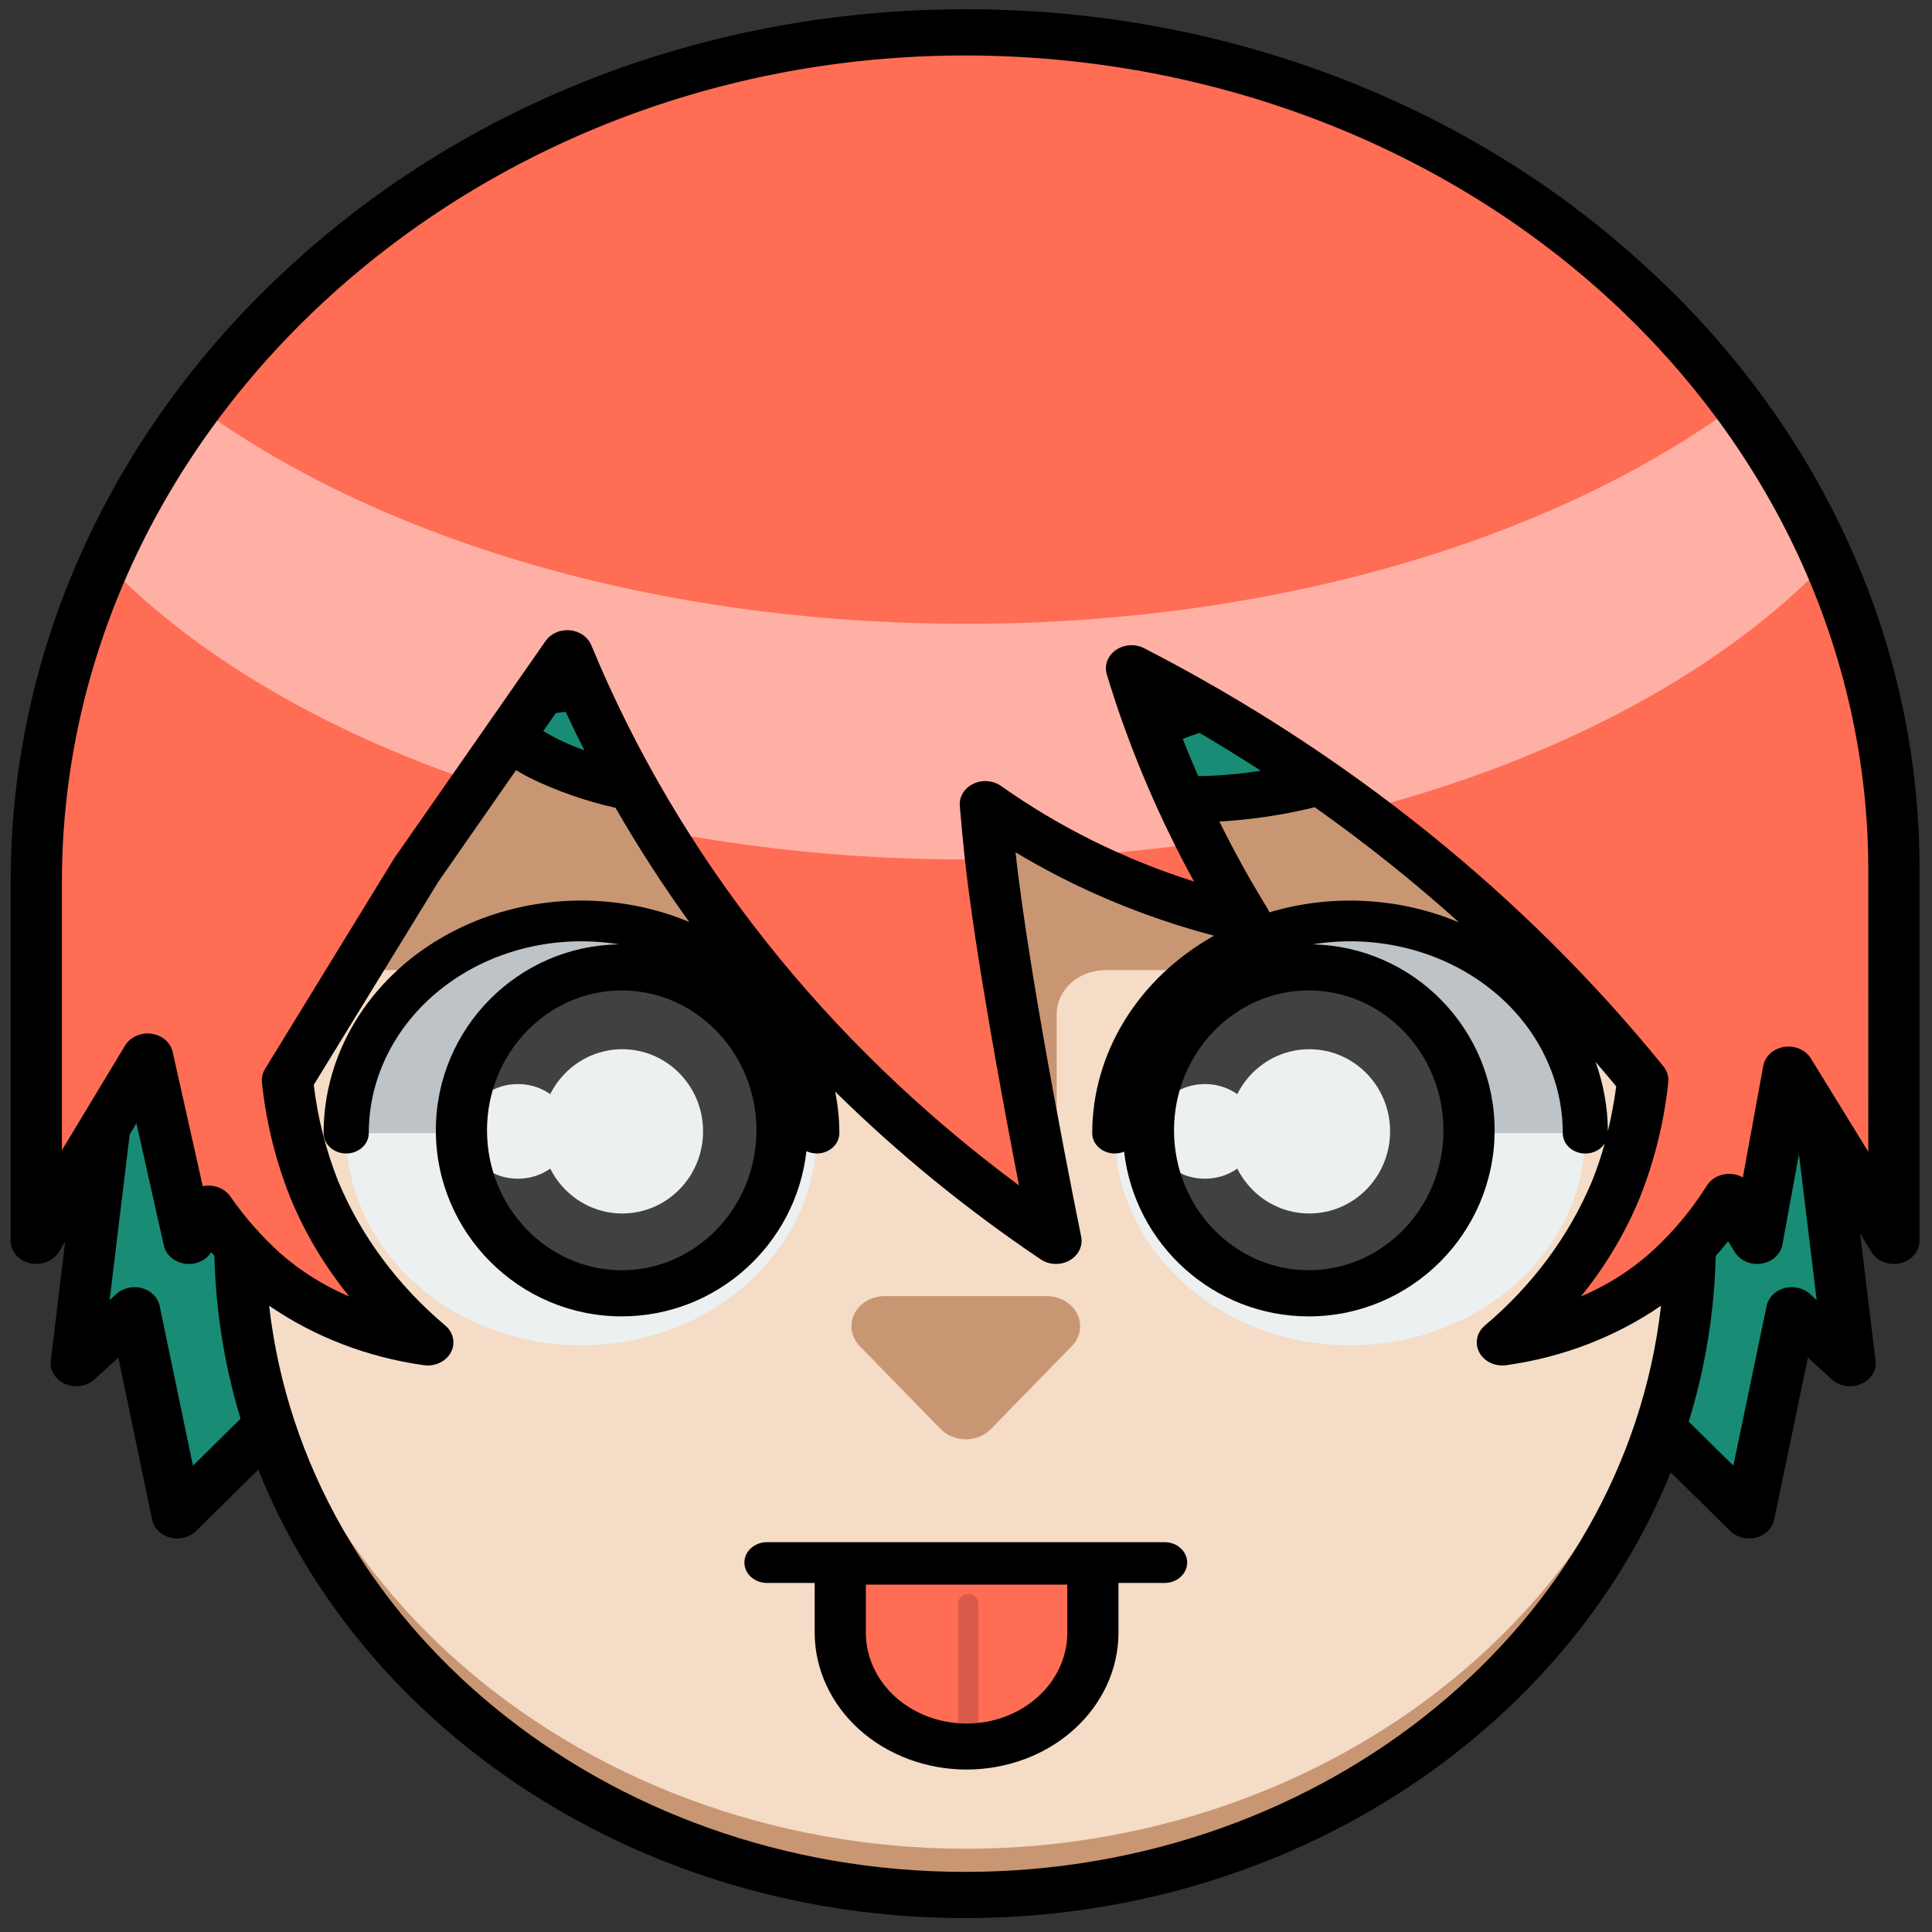 <svg width="78" height="78" viewBox="0 0 78 78" fill="none" xmlns="http://www.w3.org/2000/svg">
<rect x="0" y="0" width="78" height="78" fill="#333333" stroke="none"/>
<path d="M4.846 40.718L3.104 55.088L5.458 52.952L7.183 61.234L13.564 54.939L9.297 40.718H4.846Z" fill="#198C76"/>
<path d="M72.979 40.718L74.721 55.088L72.367 52.952L70.641 61.234L64.261 54.939L68.529 40.718H72.979Z" fill="#198C76"/>
<path d="M26.38 23.744H51.605C56.026 23.744 60.266 25.328 63.392 28.147C66.518 30.967 68.274 34.791 68.274 38.778V50.152C68.274 53.62 67.517 57.054 66.046 60.258C64.574 63.462 62.417 66.373 59.698 68.825C56.979 71.277 53.751 73.222 50.199 74.549C46.646 75.877 42.838 76.56 38.993 76.56C31.227 76.56 23.779 73.777 18.288 68.825C12.796 63.873 9.711 57.156 9.711 50.153V38.778C9.711 34.791 11.467 30.967 14.593 28.148C17.719 25.328 21.959 23.744 26.38 23.744Z" fill="#F4DCC6"/>
<path d="M38.993 74.639C31.227 74.639 23.779 71.857 18.288 66.905C12.796 61.952 9.711 55.236 9.711 48.232V50.153C9.711 53.62 10.469 57.054 11.94 60.258C13.412 63.462 15.569 66.373 18.288 68.826C21.007 71.278 24.235 73.223 27.787 74.55C31.34 75.877 35.148 76.56 38.993 76.56C46.759 76.56 54.207 73.778 59.698 68.826C65.189 63.873 68.274 57.157 68.274 50.153V48.231C68.274 51.699 67.517 55.133 66.046 58.337C64.574 61.541 62.417 64.452 59.698 66.904C56.979 69.357 53.751 71.302 50.199 72.629C46.646 73.956 42.838 74.639 38.993 74.639Z" fill="#C99673"/>
<path d="M68.273 38.777C68.273 34.79 66.517 30.966 63.39 28.147C60.264 25.328 56.024 23.744 51.603 23.744H26.379C21.958 23.744 17.718 25.328 14.591 28.147C11.465 30.967 9.709 34.791 9.709 38.778V39.167H39.045L42.662 50.152V40.94C42.662 40.47 42.869 40.019 43.237 39.687C43.606 39.354 44.106 39.167 44.627 39.167H68.273V38.777Z" fill="#C99673"/>
<path d="M23.475 54.313C28.721 54.313 32.974 50.478 32.974 45.747C32.974 41.016 28.721 37.181 23.475 37.181C18.229 37.181 13.977 41.016 13.977 45.747C13.977 50.478 18.229 54.313 23.475 54.313Z" fill="#ECF0F1"/>
<path d="M23.475 37.181C20.956 37.181 18.54 38.083 16.759 39.69C14.977 41.296 13.977 43.475 13.977 45.747H32.974C32.974 43.475 31.973 41.296 30.192 39.69C28.411 38.083 25.995 37.181 23.475 37.181Z" fill="#BDC3C7"/>
<path d="M25.123 52.255C28.697 52.255 31.595 49.31 31.595 45.676C31.595 42.042 28.697 39.097 25.123 39.097C21.548 39.097 18.651 42.042 18.651 45.676C18.651 49.31 21.548 52.255 25.123 52.255Z" fill="#414141"/>
<path d="M25.123 48.992C26.925 48.992 28.385 47.508 28.385 45.676C28.385 43.845 26.925 42.36 25.123 42.36C23.322 42.36 21.861 43.845 21.861 45.676C21.861 47.508 23.322 48.992 25.123 48.992Z" fill="#ECF0F1"/>
<path d="M54.508 54.313C59.754 54.313 64.006 50.478 64.006 45.747C64.006 41.016 59.754 37.181 54.508 37.181C49.261 37.181 45.009 41.016 45.009 45.747C45.009 50.478 49.261 54.313 54.508 54.313Z" fill="#ECF0F1"/>
<path d="M54.508 37.181C51.988 37.181 49.572 38.083 47.791 39.69C46.01 41.296 45.009 43.475 45.009 45.747H64.006C64.006 43.475 63.006 41.296 61.224 39.69C59.443 38.083 57.027 37.181 54.508 37.181Z" fill="#BDC3C7"/>
<path d="M52.86 52.255C56.434 52.255 59.332 49.31 59.332 45.676C59.332 42.042 56.434 39.097 52.86 39.097C49.285 39.097 46.388 42.042 46.388 45.676C46.388 49.31 49.285 52.255 52.86 52.255Z" fill="#414141"/>
<path d="M52.86 48.992C54.662 48.992 56.122 47.508 56.122 45.676C56.122 43.845 54.662 42.36 52.86 42.36C51.059 42.36 49.598 43.845 49.598 45.676C49.598 47.508 51.059 48.992 52.86 48.992Z" fill="#ECF0F1"/>
<path d="M20.909 47.587C22.079 47.587 23.027 46.732 23.027 45.677C23.027 44.622 22.079 43.767 20.909 43.767C19.739 43.767 18.791 44.622 18.791 45.677C18.791 46.732 19.739 47.587 20.909 47.587Z" fill="#ECF0F1"/>
<path d="M48.646 47.587C49.816 47.587 50.764 46.732 50.764 45.677C50.764 44.622 49.816 43.767 48.646 43.767C47.477 43.767 46.528 44.622 46.528 45.677C46.528 46.732 47.477 47.587 48.646 47.587Z" fill="#ECF0F1"/>
<path d="M40.003 57.696L43.272 54.346C43.443 54.17 43.554 53.954 43.593 53.723C43.631 53.491 43.595 53.255 43.488 53.042C43.381 52.829 43.208 52.648 42.99 52.521C42.772 52.395 42.518 52.327 42.259 52.327H35.722C35.463 52.327 35.209 52.395 34.991 52.521C34.773 52.648 34.601 52.829 34.494 53.042C34.387 53.255 34.35 53.491 34.389 53.723C34.427 53.954 34.539 54.17 34.71 54.346L37.978 57.696C38.105 57.825 38.261 57.929 38.435 58.001C38.61 58.072 38.799 58.109 38.991 58.109C39.182 58.109 39.372 58.072 39.546 58.001C39.721 57.929 39.877 57.825 40.003 57.696Z" fill="#C99673"/>
<path d="M51.556 32.002C55.093 31.376 57.77 29.998 57.536 28.924C57.303 27.851 54.246 27.488 50.71 28.114C47.173 28.741 44.496 30.118 44.73 31.192C44.963 32.265 48.02 32.628 51.556 32.002Z" fill="#198C76"/>
<path d="M33.141 31.191C33.374 30.117 30.697 28.74 27.16 28.113C23.624 27.487 20.568 27.85 20.334 28.924C20.1 29.997 22.778 31.375 26.314 32.001C29.851 32.627 32.907 32.264 33.141 31.191Z" fill="#198C76"/>
<path d="M38.495 1.366C17.888 1.607 1.495 17.099 1.495 35.684V50.152L5.989 42.71L7.655 50.152L8.453 48.852C9.066 49.74 9.79 50.563 10.608 51.305C12.877 53.326 15.629 54.001 17.302 54.251C15.267 52.532 13.697 50.415 12.711 48.063C12.154 46.642 11.792 45.165 11.633 43.665L16.835 35.181L22.933 26.427C26.841 35.883 33.691 44.121 42.663 50.153C42.663 50.153 40.582 39.991 39.996 34.504C39.924 33.834 39.864 33.175 39.81 32.523C42.908 34.716 46.479 36.302 50.295 37.181C48.69 34.577 47.37 31.837 46.357 29C46.117 28.329 45.906 27.677 45.712 27.035C53.804 31.215 60.835 36.877 66.353 43.656C66.195 45.159 65.833 46.639 65.274 48.062C64.289 50.414 62.719 52.532 60.684 54.251C62.358 54.001 65.108 53.325 67.377 51.305C68.341 50.435 69.17 49.45 69.84 48.379C70.228 48.963 70.605 49.554 70.972 50.152C71.393 47.848 71.815 45.544 72.237 43.24L76.49 50.152V35.18C76.49 30.701 75.504 26.267 73.588 22.135C71.672 18.003 68.866 14.255 65.331 11.11C61.796 7.964 57.603 5.483 52.997 3.81C48.39 2.137 43.46 1.307 38.495 1.366Z" fill="#FF6D55"/>
<path d="M73.811 22.631C72.832 20.422 71.598 18.313 70.127 16.338C62.794 21.733 51.573 25.185 38.99 25.185C26.484 25.185 15.323 21.773 7.987 16.434C6.513 18.416 5.271 20.53 4.28 22.743C7.857 26.444 13.059 29.517 19.313 31.621L22.931 26.427C23.943 28.869 25.155 31.24 26.556 33.52C30.643 34.308 34.812 34.702 38.991 34.697C39.335 34.697 39.673 34.687 40.015 34.682C40.008 34.623 40.001 34.561 39.994 34.503C39.923 33.834 39.863 33.175 39.808 32.522C40.877 33.275 42.004 33.959 43.18 34.567C45 34.456 46.781 34.266 48.52 34.013C47.69 32.382 46.967 30.708 46.356 29C46.116 28.329 45.905 27.677 45.711 27.035C48.939 28.704 52.007 30.614 54.882 32.744C62.891 30.683 69.536 27.109 73.811 22.631Z" fill="#FFB0A5"/>
<path d="M33.948 63.084H44.146V65.985C44.146 66.588 44.014 67.186 43.758 67.744C43.502 68.302 43.126 68.809 42.653 69.236C42.179 69.663 41.617 70.002 40.998 70.233C40.38 70.464 39.717 70.583 39.047 70.583C38.377 70.583 37.715 70.464 37.096 70.233C36.477 70.002 35.915 69.663 35.442 69.236C34.968 68.809 34.593 68.302 34.336 67.744C34.08 67.186 33.948 66.588 33.948 65.985V63.084H33.948Z" fill="#FF6D55"/>
<path d="M39.503 64.73C39.503 64.525 39.318 64.358 39.091 64.358C38.863 64.358 38.679 64.525 38.679 64.73V69.452C38.679 69.657 38.863 69.824 39.091 69.824C39.318 69.824 39.503 69.657 39.503 69.452V64.73Z" fill="#D85B4A"/>
<path d="M47.018 62.262H30.965C30.723 62.262 30.491 62.348 30.32 62.503C30.149 62.657 30.053 62.866 30.053 63.084C30.053 63.302 30.149 63.511 30.32 63.666C30.491 63.82 30.723 63.907 30.965 63.907H32.891V65.943C32.901 67.404 33.551 68.803 34.7 69.833C35.849 70.863 37.404 71.441 39.024 71.441C40.644 71.441 42.198 70.863 43.347 69.833C44.496 68.803 45.147 67.404 45.156 65.943V63.907H47.018C47.26 63.907 47.492 63.82 47.663 63.666C47.834 63.511 47.93 63.302 47.93 63.084C47.93 62.866 47.834 62.657 47.663 62.503C47.492 62.348 47.26 62.262 47.018 62.262ZM43.09 65.943C43.082 66.911 42.65 67.837 41.889 68.519C41.127 69.201 40.097 69.584 39.024 69.584C37.95 69.584 36.921 69.201 36.159 68.519C35.397 67.837 34.965 66.911 34.958 65.943V63.974H43.09V65.943Z" fill="black"/>
<path d="M66.03 10.394C62.406 7.151 58.099 4.595 53.362 2.875C48.626 1.155 43.557 0.307 38.452 0.379C28.244 0.499 18.669 4.251 11.495 10.944C4.38 17.557 0.41 26.415 0.432 35.629V50.097C0.432 50.304 0.509 50.505 0.65 50.669C0.791 50.832 0.988 50.949 1.211 51C1.433 51.051 1.668 51.034 1.879 50.951C2.089 50.868 2.263 50.725 2.373 50.543L2.634 50.109L2.05 54.933C2.027 55.125 2.07 55.318 2.175 55.487C2.279 55.656 2.439 55.791 2.632 55.874C2.825 55.958 3.042 55.985 3.253 55.952C3.465 55.919 3.659 55.828 3.81 55.691L4.778 54.812L6.141 61.352C6.177 61.522 6.264 61.679 6.393 61.807C6.523 61.935 6.689 62.028 6.873 62.075C7.058 62.122 7.253 62.123 7.438 62.075C7.622 62.028 7.789 61.936 7.918 61.808L10.428 59.332C14.637 69.877 25.838 77.438 38.962 77.438C52.04 77.438 63.21 69.93 67.453 59.443L69.85 61.808C69.979 61.936 70.146 62.029 70.33 62.076C70.515 62.123 70.711 62.123 70.895 62.076C71.08 62.029 71.246 61.936 71.376 61.808C71.505 61.68 71.592 61.522 71.628 61.352L72.991 54.812L73.959 55.691C74.11 55.828 74.304 55.919 74.516 55.953C74.727 55.986 74.944 55.959 75.138 55.876C75.331 55.792 75.491 55.657 75.596 55.488C75.7 55.319 75.743 55.125 75.72 54.933L75.098 49.803L75.558 50.55C75.669 50.73 75.843 50.873 76.054 50.954C76.264 51.036 76.499 51.052 76.72 51C76.942 50.948 77.138 50.831 77.278 50.668C77.418 50.505 77.495 50.304 77.495 50.098V35.125C77.51 30.521 76.503 25.962 74.534 21.714C72.566 17.467 69.674 13.618 66.03 10.394V10.394ZM7.79 59.173L6.447 52.725C6.412 52.558 6.327 52.403 6.202 52.276C6.076 52.15 5.915 52.056 5.735 52.007C5.555 51.957 5.363 51.952 5.18 51.993C4.998 52.035 4.831 52.12 4.698 52.24L4.426 52.488L5.236 45.802L5.509 45.349L6.614 50.282C6.655 50.468 6.759 50.638 6.911 50.77C7.064 50.901 7.257 50.988 7.465 51.017C7.673 51.047 7.886 51.019 8.076 50.936C8.266 50.853 8.423 50.72 8.526 50.554C8.569 50.604 8.613 50.652 8.657 50.701C8.709 52.924 9.063 55.133 9.711 57.278L7.79 59.173ZM38.963 75.573C24.367 75.573 12.325 65.536 10.866 52.715C12.691 53.971 14.835 54.796 17.103 55.115C17.159 55.123 17.216 55.127 17.273 55.127C17.479 55.127 17.68 55.071 17.851 54.967C18.022 54.863 18.154 54.715 18.231 54.543C18.308 54.37 18.326 54.181 18.282 53.999C18.239 53.818 18.136 53.652 17.987 53.523C16.065 51.904 14.581 49.907 13.652 47.687C13.156 46.43 12.825 45.126 12.667 43.8L17.696 35.598L20.835 31.091C21 31.193 21.177 31.295 21.376 31.398C22.472 31.934 23.64 32.343 24.85 32.613C25.758 34.193 26.75 35.729 27.826 37.22C26.24 36.561 24.496 36.272 22.754 36.38C21.012 36.489 19.328 36.991 17.858 37.84C16.387 38.689 15.178 39.859 14.34 41.241C13.503 42.622 13.064 44.172 13.065 45.747C13.065 45.855 13.089 45.962 13.135 46.062C13.18 46.161 13.248 46.252 13.332 46.328C13.417 46.405 13.518 46.465 13.628 46.507C13.739 46.548 13.857 46.569 13.977 46.569C14.097 46.569 14.215 46.548 14.326 46.507C14.437 46.465 14.537 46.405 14.622 46.328C14.707 46.252 14.774 46.161 14.82 46.062C14.865 45.962 14.889 45.855 14.889 45.747C14.888 44.614 15.162 43.495 15.694 42.468C16.225 41.441 16.999 40.533 17.963 39.806C18.926 39.079 20.055 38.551 21.269 38.261C22.483 37.971 23.754 37.925 24.99 38.126C20.903 38.186 17.596 41.53 17.596 45.634C17.596 49.776 20.963 53.145 25.101 53.145C28.956 53.145 32.139 50.222 32.558 46.474C32.686 46.535 32.829 46.568 32.975 46.569C33.217 46.569 33.449 46.482 33.62 46.328C33.791 46.173 33.887 45.964 33.887 45.746C33.886 45.184 33.829 44.622 33.717 44.069C36.241 46.557 39.019 48.825 42.015 50.843C42.181 50.955 42.381 51.019 42.589 51.028C42.796 51.035 43.002 50.987 43.178 50.888C43.355 50.789 43.494 50.645 43.578 50.473C43.662 50.302 43.687 50.112 43.649 49.927C43.629 49.827 41.583 39.808 41.001 34.411C41.783 34.881 42.59 35.317 43.413 35.715C45.196 36.574 47.072 37.265 49.011 37.778C47.509 38.621 46.269 39.794 45.409 41.189C44.549 42.583 44.097 44.152 44.096 45.747C44.096 45.965 44.192 46.175 44.363 46.329C44.534 46.483 44.766 46.57 45.008 46.57C45.137 46.57 45.265 46.544 45.383 46.495C45.811 50.233 48.99 53.146 52.837 53.146C56.975 53.146 60.342 49.776 60.342 45.635C60.342 41.543 57.057 38.208 52.987 38.127C54.223 37.925 55.494 37.971 56.709 38.261C57.924 38.55 59.053 39.077 60.017 39.804C60.982 40.531 61.757 41.44 62.288 42.467C62.82 43.494 63.095 44.614 63.093 45.747C63.093 45.928 63.158 46.103 63.279 46.247C63.4 46.391 63.57 46.494 63.764 46.542C63.956 46.589 64.162 46.578 64.347 46.51C64.532 46.441 64.687 46.32 64.788 46.164C64.647 46.68 64.475 47.188 64.274 47.687C63.345 49.907 61.861 51.904 59.939 53.523C59.78 53.661 59.673 53.841 59.636 54.038C59.598 54.234 59.632 54.435 59.73 54.613C59.829 54.791 59.989 54.936 60.185 55.026C60.382 55.117 60.605 55.148 60.823 55.115C63.092 54.797 65.236 53.971 67.061 52.715C65.603 65.536 53.559 75.573 38.963 75.573V75.573ZM21.933 29.515L22.441 28.788C22.565 28.77 22.697 28.754 22.838 28.741C23.081 29.262 23.334 29.779 23.595 30.292C23.011 30.089 22.454 29.828 21.933 29.515V29.515ZM30.539 45.635C30.539 48.749 28.1 51.283 25.101 51.283C22.102 51.283 19.662 48.748 19.662 45.635C19.662 42.522 22.102 39.987 25.101 39.987C28.1 39.987 30.54 42.521 30.54 45.635L30.539 45.635ZM51.245 36.834C51.226 36.779 51.2 36.725 51.169 36.674C50.467 35.533 49.82 34.361 49.23 33.168C50.071 33.12 50.907 33.022 51.734 32.875C52.195 32.793 52.644 32.697 53.079 32.59C55.123 34.034 57.069 35.587 58.907 37.241C56.504 36.228 53.763 36.082 51.245 36.834H51.245ZM52.837 39.987C55.836 39.987 58.276 42.521 58.276 45.634C58.276 48.747 55.837 51.282 52.837 51.282C49.837 51.282 47.398 48.748 47.398 45.635C47.398 42.522 49.839 39.987 52.837 39.987ZM48.375 31.334C48.157 30.836 47.949 30.334 47.751 29.83C47.961 29.749 48.187 29.669 48.43 29.589C49.268 30.082 50.092 30.591 50.902 31.116C50.068 31.25 49.223 31.323 48.376 31.334L48.375 31.334ZM64.416 42.871C64.697 43.198 64.976 43.528 65.251 43.86C65.166 44.495 65.054 45.096 64.915 45.67C64.908 44.72 64.74 43.776 64.417 42.872L64.416 42.871ZM73.072 52.24C72.939 52.119 72.772 52.034 72.589 51.993C72.407 51.952 72.215 51.956 72.035 52.006C71.855 52.056 71.694 52.149 71.568 52.276C71.443 52.402 71.358 52.557 71.323 52.724L69.98 59.172L68.179 57.396C68.849 55.215 69.216 52.966 69.269 50.703C69.436 50.515 69.604 50.318 69.769 50.113C69.86 50.259 69.95 50.404 70.037 50.547C70.141 50.717 70.301 50.853 70.494 50.937C70.687 51.02 70.905 51.048 71.117 51.015C71.328 50.982 71.523 50.891 71.674 50.754C71.826 50.616 71.926 50.44 71.961 50.249L72.629 46.595L73.344 52.488L73.072 52.24ZM75.427 46.498L73.11 42.733C73.006 42.564 72.846 42.428 72.653 42.345C72.459 42.261 72.242 42.234 72.03 42.267C71.819 42.3 71.624 42.392 71.473 42.529C71.322 42.666 71.222 42.843 71.187 43.034L70.363 47.538C70.244 47.469 70.11 47.424 69.97 47.404C69.831 47.384 69.688 47.39 69.551 47.422C69.414 47.454 69.286 47.511 69.174 47.589C69.063 47.667 68.97 47.766 68.902 47.878C68.281 48.87 67.514 49.781 66.621 50.587C65.804 51.309 64.859 51.903 63.824 52.344C64.825 51.112 65.629 49.76 66.214 48.328C66.805 46.833 67.187 45.278 67.351 43.698C67.378 43.468 67.308 43.237 67.156 43.05C61.562 36.158 54.42 30.407 46.196 26.172C46.018 26.08 45.815 26.038 45.611 26.051C45.407 26.063 45.211 26.131 45.05 26.243C44.888 26.356 44.767 26.51 44.702 26.685C44.637 26.86 44.632 27.048 44.685 27.226C44.905 27.949 45.119 28.605 45.344 29.231C46.123 31.411 47.08 33.536 48.205 35.589C45.393 34.696 42.762 33.394 40.418 31.733C40.26 31.622 40.07 31.554 39.87 31.538C39.67 31.523 39.47 31.559 39.293 31.645C39.117 31.73 38.971 31.86 38.874 32.018C38.778 32.176 38.735 32.357 38.75 32.537C38.814 33.3 38.874 33.935 38.938 34.537C39.347 38.363 40.486 44.491 41.139 47.858C33.349 42.09 27.391 34.565 23.871 26.047C23.804 25.884 23.687 25.742 23.535 25.635C23.382 25.529 23.2 25.463 23.008 25.446C22.817 25.428 22.623 25.459 22.45 25.535C22.277 25.611 22.131 25.73 22.028 25.877L15.931 34.629C15.92 34.644 15.91 34.659 15.901 34.674L10.699 43.158C10.597 43.325 10.553 43.516 10.575 43.706C10.74 45.283 11.121 46.836 11.711 48.328C12.296 49.76 13.101 51.112 14.101 52.344C13.066 51.903 12.121 51.31 11.304 50.587C10.544 49.898 9.872 49.133 9.302 48.308C9.209 48.173 9.08 48.061 8.926 47.983C8.772 47.906 8.599 47.865 8.422 47.865H8.398C8.326 47.867 8.254 47.875 8.185 47.89L6.971 42.47C6.929 42.283 6.824 42.112 6.671 41.98C6.517 41.848 6.322 41.762 6.112 41.734C5.903 41.705 5.689 41.736 5.499 41.821C5.309 41.906 5.153 42.041 5.051 42.209L2.499 46.438V35.629C2.499 17.452 18.639 2.475 38.478 2.243C43.307 2.185 48.101 2.992 52.581 4.619C57.061 6.245 61.138 8.658 64.576 11.717C68.013 14.777 70.743 18.421 72.606 22.439C74.469 26.457 75.428 30.77 75.428 35.125L75.427 46.498Z" fill="black"/>
</svg>
